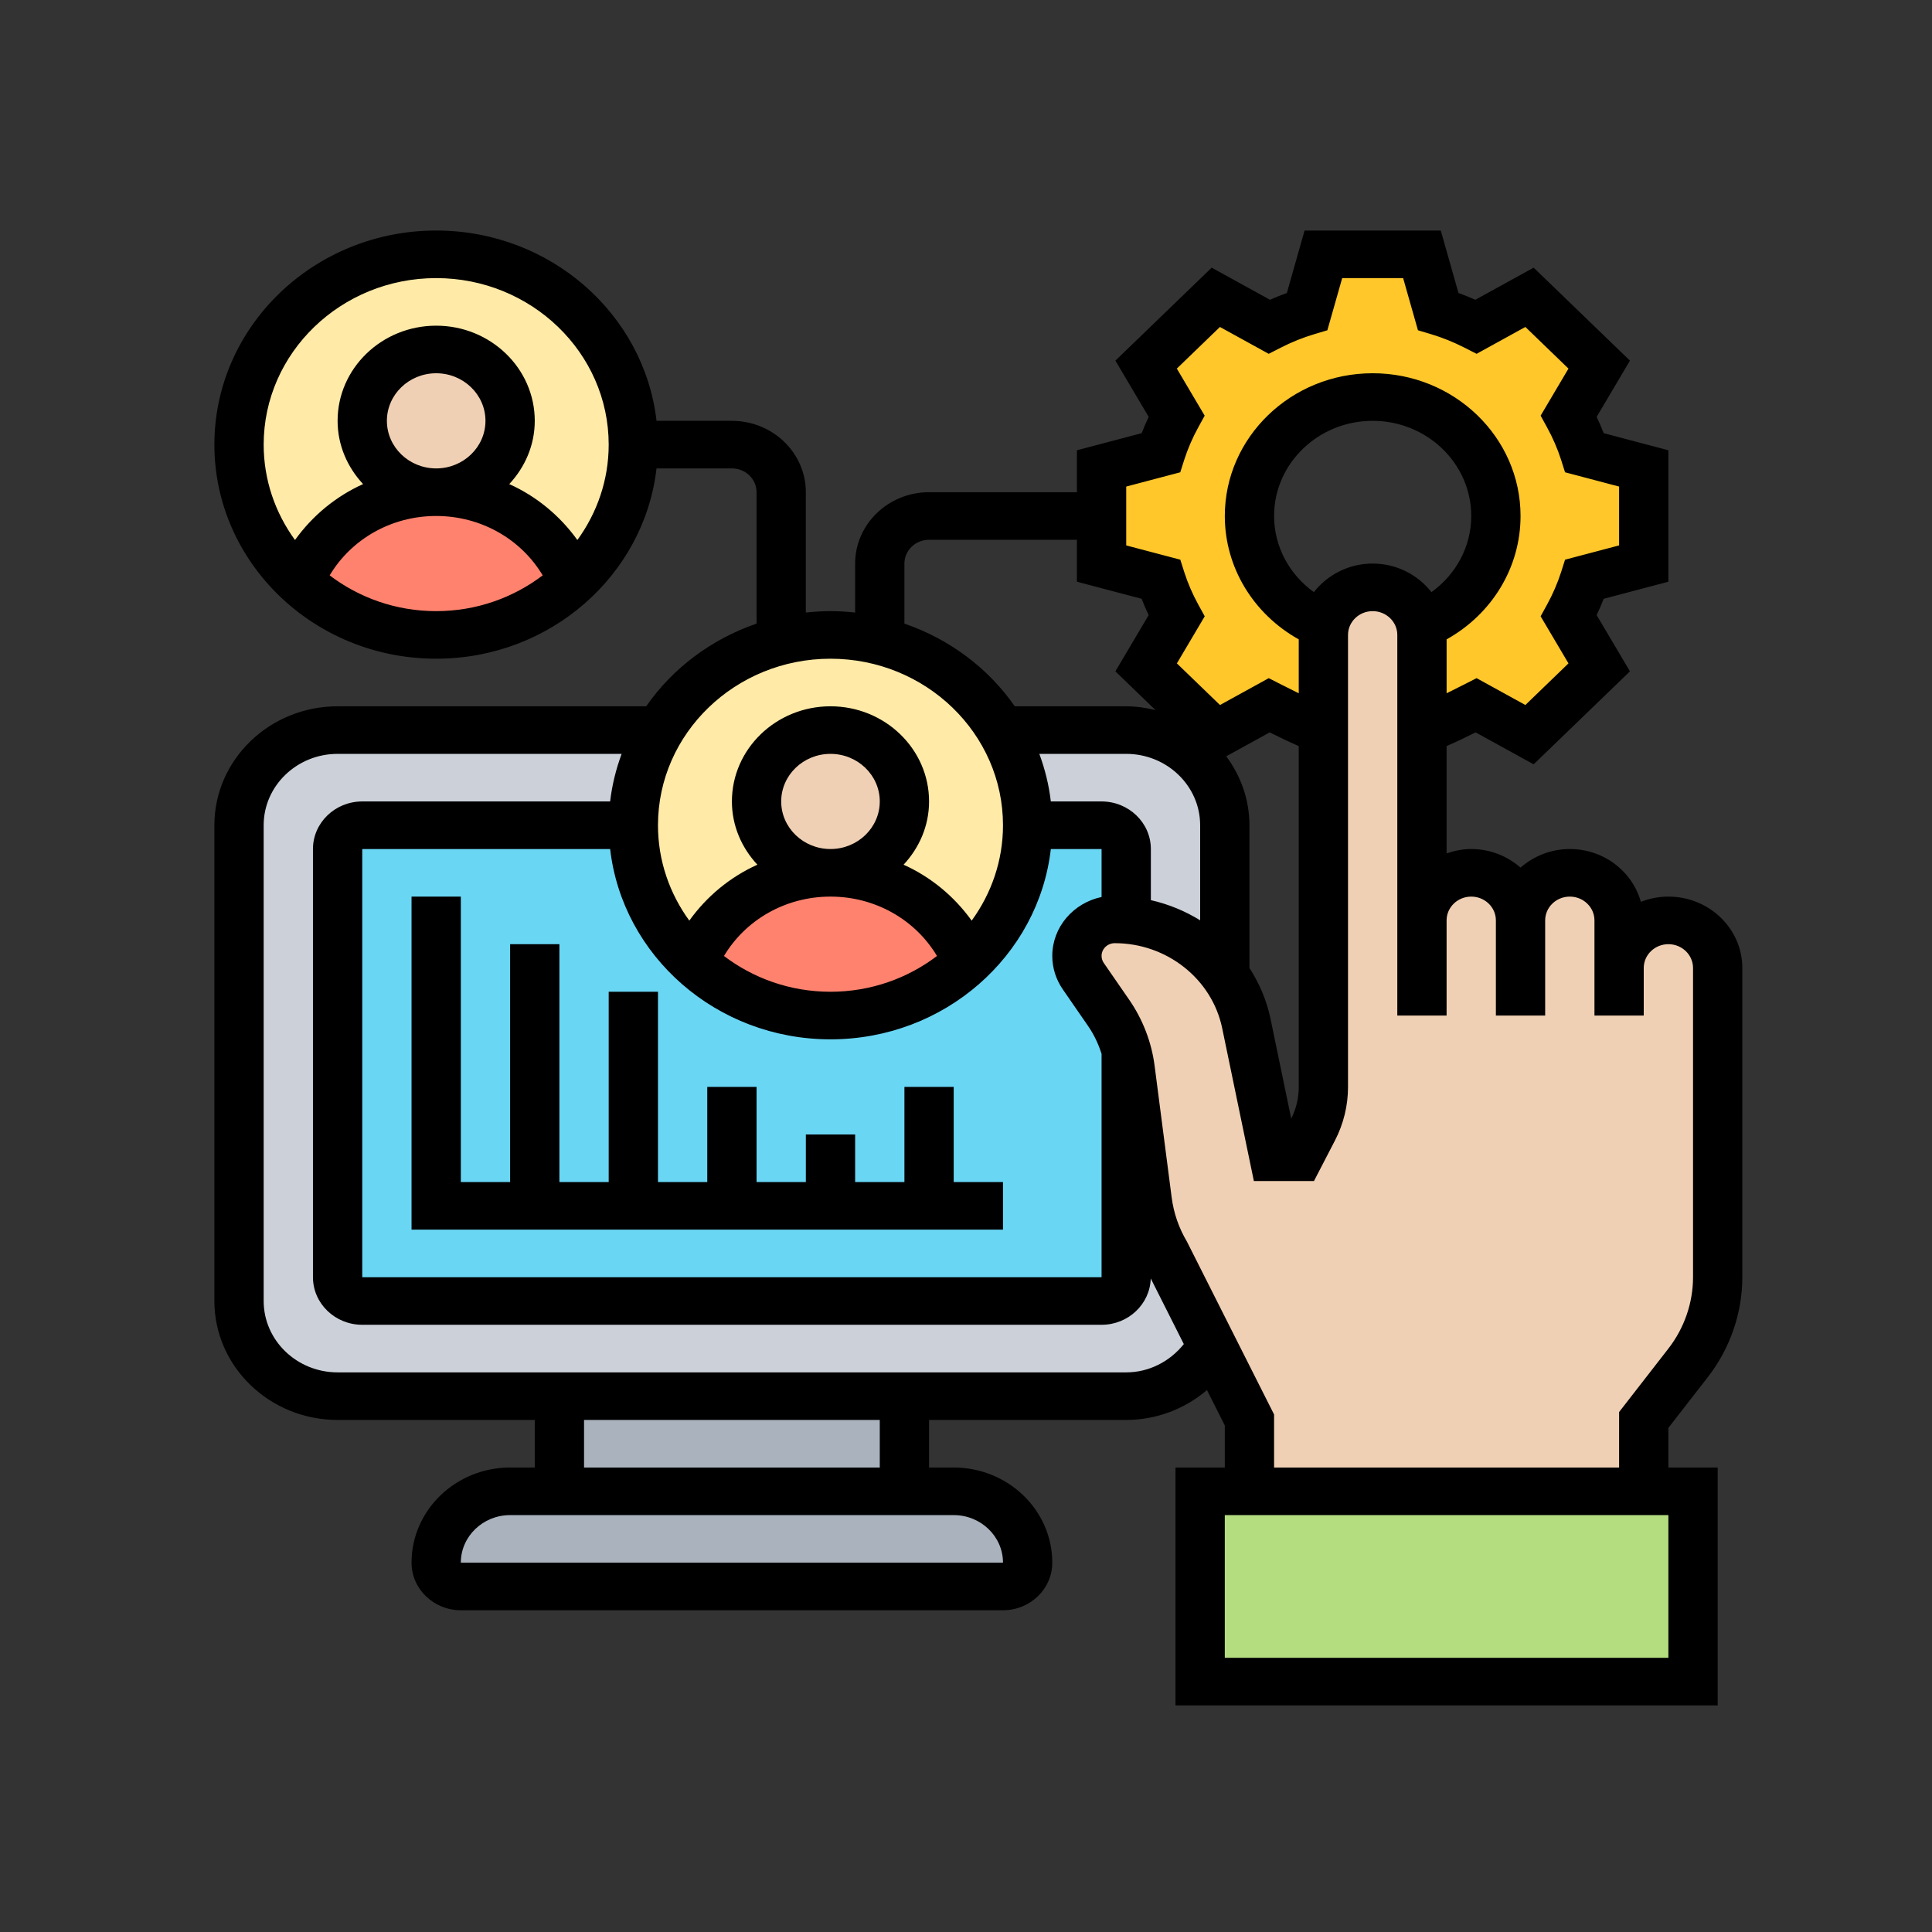 <?xml version="1.0" encoding="UTF-8" standalone="no"?>
<!-- Created with Inkscape (http://www.inkscape.org/) -->

<svg
   xmlns:dc="http://purl.org/dc/elements/1.1/"
   xmlns:cc="http://creativecommons.org/ns#"
   xmlns:rdf="http://www.w3.org/1999/02/22-rdf-syntax-ns#"
   xmlns:svg="http://www.w3.org/2000/svg"
   xmlns="http://www.w3.org/2000/svg"
   xmlns:sodipodi="http://sodipodi.sourceforge.net/DTD/sodipodi-0.dtd"
   xmlns:inkscape="http://www.inkscape.org/namespaces/inkscape"
   width="128"
   height="128"
   viewBox="0 0 33.867 33.867"
   version="1.1"
   id="svg8"
   inkscape:version="0.92.4 (5da689c313, 2019-01-14)"
   sodipodi:docname="services-botton-5-outsorcing-ecommerce.svg">
  <rect x="0" y="0" width="33.867" height="33.867" fill="#333333" stroke="none"/>
  <defs
     id="defs2" />
  <sodipodi:namedview
     id="base"
     pagecolor="#ffffff"
     bordercolor="#666666"
     borderopacity="1.0"
     inkscape:pageopacity="0.0"
     inkscape:pageshadow="2"
     inkscape:zoom="1.63"
     inkscape:cx="-31.096343"
     inkscape:cy="91.336241"
     inkscape:document-units="mm"
     inkscape:current-layer="layer2"
     showgrid="false"
     units="px"
     inkscape:window-width="1920"
     inkscape:window-height="1001"
     inkscape:window-x="-9"
     inkscape:window-y="-9"
     inkscape:window-maximized="1" />
  <g
     inkscape:groupmode="layer"
     id="layer2"
     inkscape:label="Capa 2">
    <g
       id="g1897"
       transform="matrix(0.432,0,0,0.417,3.326,3.624)">
      <path
         id="path1845"
         d="m 15,50 h 14 v 4 H 15 Z"
         inkscape:connector-curvature="0"
         style="fill:#aab2bd" />
      <path
         id="path1847"
         d="M 33.12,54.88 C 33.66,55.42 34,56.17 34,57 c 0,0.55 -0.45,1 -1,1 H 11 c -0.55,0 -1,-0.45 -1,-1 0,-1.66 1.34,-3 3,-3 h 2 14 2 c 0.83,0 1.58,0.34 2.12,0.88 z"
         inkscape:connector-curvature="0"
         style="fill:#aab2bd" />
      <path
         id="path1849"
         d="M 38,50 H 6 C 3.791,50 2,48.209 2,46 V 26 c 0,-2.209 1.791,-4 4,-4 h 32 c 2.209,0 4,1.791 4,4 v 20 c 0,2.209 -1.791,4 -4,4 z"
         inkscape:connector-curvature="0"
         style="fill:#ccd1d9" />
      <circle
         id="circle1851"
         r="8"
         cy="10"
         cx="10"
         style="fill:#ffeaa7" />
      <path
         id="path1853"
         d="m 10,12 c 2.52,0 4.67,1.55 5.56,3.75 C 14.12,17.14 12.16,18 10,18 7.84,18 5.88,17.14 4.44,15.75 5.33,13.55 7.48,12 10,12 Z"
         inkscape:connector-curvature="0"
         style="fill:#ff826e" />
      <path
         id="path1855"
         d="M 37,46 H 7 C 6.448,46 6,45.552 6,45 V 27 c 0,-0.552 0.448,-1 1,-1 h 30 c 0.552,0 1,0.448 1,1 v 18 c 0,0.552 -0.448,1 -1,1 z"
         inkscape:connector-curvature="0"
         style="fill:#69d6f4" />
      <circle
         id="circle1857"
         r="8"
         cy="26"
         cx="26"
         style="fill:#ffeaa7" />
      <path
         id="path1859"
         d="m 26,28 c 2.52,0 4.67,1.55 5.56,3.75 C 30.12,33.14 28.16,34 26,34 23.84,34 21.88,33.14 20.44,31.75 21.33,29.55 23.48,28 26,28 Z"
         inkscape:connector-curvature="0"
         style="fill:#ff826e" />
      <circle
         id="circle1861"
         r="3"
         cy="9"
         cx="10"
         style="fill:#f0d0b4" />
      <circle
         id="circle1863"
         r="3"
         cy="25"
         cx="26"
         style="fill:#f0d0b4" />
      <path
         id="path1865"
         d="m 59,11 v 4 l -2.4,0.66 c -0.17,0.53 -0.38,1.05 -0.64,1.54 l 1.23,2.16 -2.83,2.83 -2.16,-1.23 C 51.71,21.22 50.54,21.83 50,22 v -4 c 0,-0.13 -0.01,-0.27 -0.04,-0.39 V 17.6 C 51.74,16.84 53,15.07 53,13 53,10.24 50.76,8 48,8 c -2.76,0 -5,2.24 -5,5 0,2.07 1.25,3.84 3.04,4.6 C 46.01,17.73 46,17.86 46,18 v 4 C 45.46,21.83 44.29,21.22 43.8,20.96 L 41.64,22.19 41.45,22 38.81,19.36 40.04,17.2 C 39.78,16.71 39.57,16.19 39.4,15.66 L 37,15 v -2 -2 l 2.4,-0.66 C 39.57,9.81 39.78,9.29 40.04,8.8 L 38.81,6.64 41.64,3.81 43.8,5.04 C 44.29,4.78 44.81,4.57 45.34,4.4 L 46,2 h 4 l 0.66,2.4 c 0.53,0.17 1.05,0.38 1.54,0.64 l 2.16,-1.23 2.83,2.83 -1.23,2.16 c 0.26,0.49 0.47,1.01 0.64,1.54 z"
         inkscape:connector-curvature="0"
         style="fill:#ffc729" />
      <path
         id="path1867"
         d="m 61,54 v 8 H 41 v -8 h 2 16 z"
         inkscape:connector-curvature="0"
         style="fill:#b4dd7f" />
      <path
         id="path1869"
         d="m 58,32 c 0,-1.1 0.9,-2 2,-2 0.55,0 1.05,0.22 1.41,0.59 C 61.78,30.95 62,31.45 62,32 v 13 c 0,1.3 -0.42,2.56 -1.2,3.6 L 59,51 v 3 H 43 V 51 L 41.5,47.91 39.6,44 C 39.2,43.31 38.95,42.55 38.85,41.77 L 38.16,36.23 C 38.13,35.97 38.08,35.72 38,35.48 37.86,34.91 37.62,34.38 37.29,33.89 L 36.26,32.34 C 36.09,32.09 36,31.8 36,31.49 c 0,-0.85 0.69,-1.53 1.54,-1.53 0.16,0 0.31,0.01 0.46,0.02 1.12,0.09 2.15,0.53 2.99,1.21 0.33,0.27 0.62,0.57 0.88,0.91 0.49,0.64 0.84,1.4 1,2.23 0.54,2.69 1.13,5.63 1.13,5.63 h 1 L 45.58,38.8 C 45.86,38.25 46,37.63 46,37.01 V 22 18 c 0,-0.14 0.01,-0.27 0.04,-0.4 0.19,-0.91 1,-1.6 1.96,-1.6 0.55,0 1.05,0.22 1.41,0.59 0.28,0.27 0.47,0.62 0.55,1.01 v 0.01 C 49.99,17.73 50,17.87 50,18 v 4 8 c 0,-1.1 0.9,-2 2,-2 0.55,0 1.05,0.22 1.41,0.59 0.37,0.36 0.59,0.86 0.59,1.41 0,-1.1 0.9,-2 2,-2 0.55,0 1.05,0.22 1.41,0.59 C 57.78,28.95 58,29.45 58,30 Z"
         inkscape:connector-curvature="0"
         style="fill:#f0d0b4" />
      <path
         id="path1871"
         d="M 61.6,49.2 C 62.503,47.997 63,46.506 63,45 V 32 c 0,-1.654 -1.346,-3 -3,-3 -0.395,0 -0.77,0.081 -1.116,0.22 C 58.539,27.945 57.383,27 56,27 55.229,27 54.532,27.301 54,27.78 53.468,27.3 52.771,27 52,27 c -0.352,0 -0.686,0.072 -1,0.184 v -4.511 c 0.362,-0.163 0.767,-0.364 1.179,-0.576 l 2.354,1.342 3.907,-3.908 -1.351,-2.365 c 0.104,-0.226 0.2,-0.455 0.286,-0.685 L 60,15.763 V 10.237 L 57.375,9.519 C 57.289,9.289 57.193,9.06 57.089,8.834 L 58.44,6.469 54.533,2.561 52.166,3.911 C 51.939,3.807 51.711,3.711 51.482,3.625 L 50.764,1 H 45.237 L 44.519,3.625 C 44.29,3.711 44.061,3.806 43.834,3.911 l -2.366,-1.35 -3.907,3.908 1.351,2.365 c -0.104,0.226 -0.2,0.455 -0.286,0.685 L 36,10.237 V 12 h -6 c -1.654,0 -3,1.346 -3,3 v 2.059 C 26.671,17.022 26.338,17 26,17 c -0.338,0 -0.671,0.022 -1,0.059 V 12 C 25,10.346 23.654,9 22,9 H 18.941 C 18.442,4.507 14.625,1 10,1 5.037,1 1,5.038 1,10 c 0,4.962 4.037,9 9,9 4.625,0 8.442,-3.507 8.941,-8 H 22 c 0.552,0 1,0.449 1,1 v 5.525 C 21.161,18.178 19.592,19.405 18.522,21 H 6 c -2.757,0 -5,2.243 -5,5 v 20 c 0,2.757 2.243,5 5,5 h 8 v 2 h -1 c -2.206,0 -4,1.794 -4,4 0,1.103 0.897,2 2,2 h 22 c 1.103,0 2,-0.897 2,-2 0,-2.206 -1.794,-4 -4,-4 h -1 v -2 h 8 c 1.225,0 2.38,-0.464 3.277,-1.256 L 42,51.23 V 53 H 40 V 63 H 62 V 53 H 60 V 51.333 Z M 5.678,15.496 C 6.564,13.961 8.192,13 10,13 c 1.808,0 3.436,0.961 4.322,2.496 C 13.13,16.435 11.631,17 10,17 8.369,17 6.87,16.435 5.678,15.496 Z M 8,9 c 0,-1.103 0.897,-2 2,-2 1.103,0 2,0.897 2,2 0,1.103 -0.897,2 -2,2 C 8.897,11 8,10.103 8,9 Z m 7.729,5.01 C 15.021,12.989 14.074,12.176 12.966,11.659 13.602,10.951 14,10.025 14,9 14,6.794 12.206,5 10,5 7.794,5 6,6.794 6,9 6,10.025 6.398,10.951 7.034,11.659 5.926,12.176 4.979,12.989 4.271,14.01 3.473,12.873 3,11.492 3,10 3,6.14 6.141,3 10,3 c 3.859,0 7,3.14 7,7 0,1.492 -0.473,2.873 -1.271,4.01 z m 19.697,18.889 1.029,1.544 c 0.239,0.359 0.419,0.756 0.545,1.169 V 45 H 7 V 27 h 10.059 c 0.499,4.493 4.316,8 8.941,8 4.625,0 8.442,-3.507 8.941,-8 H 37 v 2.017 c -1.141,0.247 -2,1.262 -2,2.476 0,0.502 0.147,0.988 0.426,1.406 z M 24,25 c 0,-1.103 0.897,-2 2,-2 1.103,0 2,0.897 2,2 0,1.103 -0.897,2 -2,2 -1.103,0 -2,-0.897 -2,-2 z m 2,4 c 1.808,0 3.436,0.961 4.322,2.496 C 29.13,32.435 27.631,33 26,33 24.369,33 22.87,32.435 21.678,31.496 22.564,29.961 24.192,29 26,29 Z m 11,-4 h -2.059 c -0.077,-0.694 -0.24,-1.362 -0.466,-2 H 38 c 1.654,0 3,1.346 3,3 v 3.997 C 40.391,29.606 39.719,29.318 39,29.149 V 27 c 0,-1.103 -0.897,-2 -2,-2 z m 5.059,-1.898 1.763,-1.005 c 0.401,0.208 0.811,0.41 1.179,0.576 v 14.341 c 0,0.455 -0.105,0.911 -0.306,1.319 L 43.856,34.139 C 43.7,33.362 43.401,32.643 42.999,32 H 43 v -6 c 0,-1.082 -0.354,-2.079 -0.941,-2.898 z M 45.615,16.2 C 44.616,15.456 44,14.283 44,13 c 0,-2.206 1.794,-4 4,-4 2.206,0 4,1.794 4,4 0,1.285 -0.616,2.457 -1.615,3.201 C 49.837,15.476 48.977,15 48,15 c -0.976,0 -1.837,0.476 -2.385,1.2 z M 38,11.763 l 2.193,-0.6 0.161,-0.525 c 0.144,-0.463 0.336,-0.924 0.572,-1.369 l 0.258,-0.486 -1.13,-1.979 1.749,-1.75 1.979,1.129 0.486,-0.257 c 0.447,-0.237 0.908,-0.429 1.37,-0.571 L 46.162,5.193 46.764,3 h 2.473 l 0.601,2.193 0.524,0.162 c 0.459,0.142 0.921,0.334 1.371,0.572 l 0.485,0.256 1.979,-1.129 1.749,1.75 -1.13,1.979 0.258,0.486 c 0.236,0.445 0.429,0.906 0.572,1.369 l 0.161,0.525 2.193,0.6 v 2.474 l -2.193,0.6 -0.161,0.525 c -0.144,0.463 -0.336,0.924 -0.572,1.369 l -0.258,0.486 1.13,1.979 -1.749,1.75 -1.979,-1.129 -0.485,0.256 c -0.269,0.142 -0.512,0.268 -0.732,0.38 v -2.266 c 1.84,-1.063 3,-3.022 3,-5.187 0,-3.309 -2.691,-6 -6,-6 -3.309,0 -6,2.691 -6,6 0,2.163 1.16,4.123 3,5.187 v 2.266 C 44.788,20.345 44.55,20.222 44.27,20.074 l -0.486,-0.257 -1.979,1.129 -1.749,-1.75 1.13,-1.979 -0.258,-0.486 C 40.692,16.286 40.499,15.825 40.356,15.362 L 40.195,14.837 38,14.237 Z M 29,15 c 0,-0.551 0.448,-1 1,-1 h 6 v 1.763 l 2.625,0.718 c 0.086,0.23 0.182,0.459 0.286,0.685 l -1.351,2.365 1.627,1.627 C 38.805,21.064 38.411,21 38,21 H 33.478 C 32.408,19.405 30.839,18.178 29,17.525 Z m -3,4 c 3.859,0 7,3.14 7,7 0,1.492 -0.473,2.873 -1.271,4.01 C 31.021,28.989 30.074,28.176 28.966,27.659 29.602,26.951 30,26.025 30,25 c 0,-2.206 -1.794,-4 -4,-4 -2.206,0 -4,1.794 -4,4 0,1.025 0.398,1.951 1.034,2.659 -1.108,0.517 -2.055,1.33 -2.763,2.351 C 19.473,28.873 19,27.492 19,26 c 0,-3.86 3.141,-7 7,-7 z m 7,38 -22,0.002 V 57 c 0,-1.103 0.897,-2 2,-2 h 18 c 1.103,0 2,0.897 2,2 z M 28,53 H 16 V 51 H 28 Z M 38,49 H 6 C 4.346,49 3,47.654 3,46 V 26 c 0,-1.654 1.346,-3 3,-3 h 11.525 c -0.227,0.638 -0.389,1.306 -0.466,2 H 7 c -1.103,0 -2,0.897 -2,2 v 18 c 0,1.103 0.897,2 2,2 h 30 c 1.085,0 1.967,-0.87 1.995,-1.949 l 1.342,2.76 C 39.773,48.543 38.925,49 38,49 Z M 60,61 H 42 V 55 H 60 Z M 44,53 v -2.23 l -3.536,-7.267 c -0.33,-0.575 -0.538,-1.2 -0.62,-1.859 L 39.152,36.11 C 39.029,35.123 38.673,34.163 38.12,33.335 L 37.09,31.79 C 37.031,31.702 37,31.599 37,31.493 c 0,-0.295 0.24,-0.535 0.535,-0.535 2.111,0 3.944,1.503 4.359,3.573 l 1.286,6.427 h 2.438 l 0.854,-1.709 C 46.817,38.559 47,37.785 47,37.014 V 18 c 0,-0.551 0.448,-1 1,-1 0.552,0 1,0.449 1,1 v 12 4 h 2 v -4 c 0,-0.551 0.448,-1 1,-1 0.552,0 1,0.449 1,1 v 4 h 2 v -4 c 0,-0.551 0.448,-1 1,-1 0.552,0 1,0.449 1,1 v 2 2 h 2 v -2 c 0,-0.551 0.448,-1 1,-1 0.552,0 1,0.449 1,1 v 13 c 0,1.075 -0.355,2.141 -1,3 l -2,2.667 V 53 Z"
         inkscape:connector-curvature="0" />
      <path
         id="path1873"
         d="m 31,37 h -2 v 4 h -2 v -2 h -2 v 2 h -2 v -4 h -2 v 4 h -2 v -8 h -2 v 8 H 15 V 31 H 13 V 41 H 11 V 29 H 9 v 14 h 24 v -2 h -2 z"
         inkscape:connector-curvature="0" />
    </g>
  </g>
</svg>
